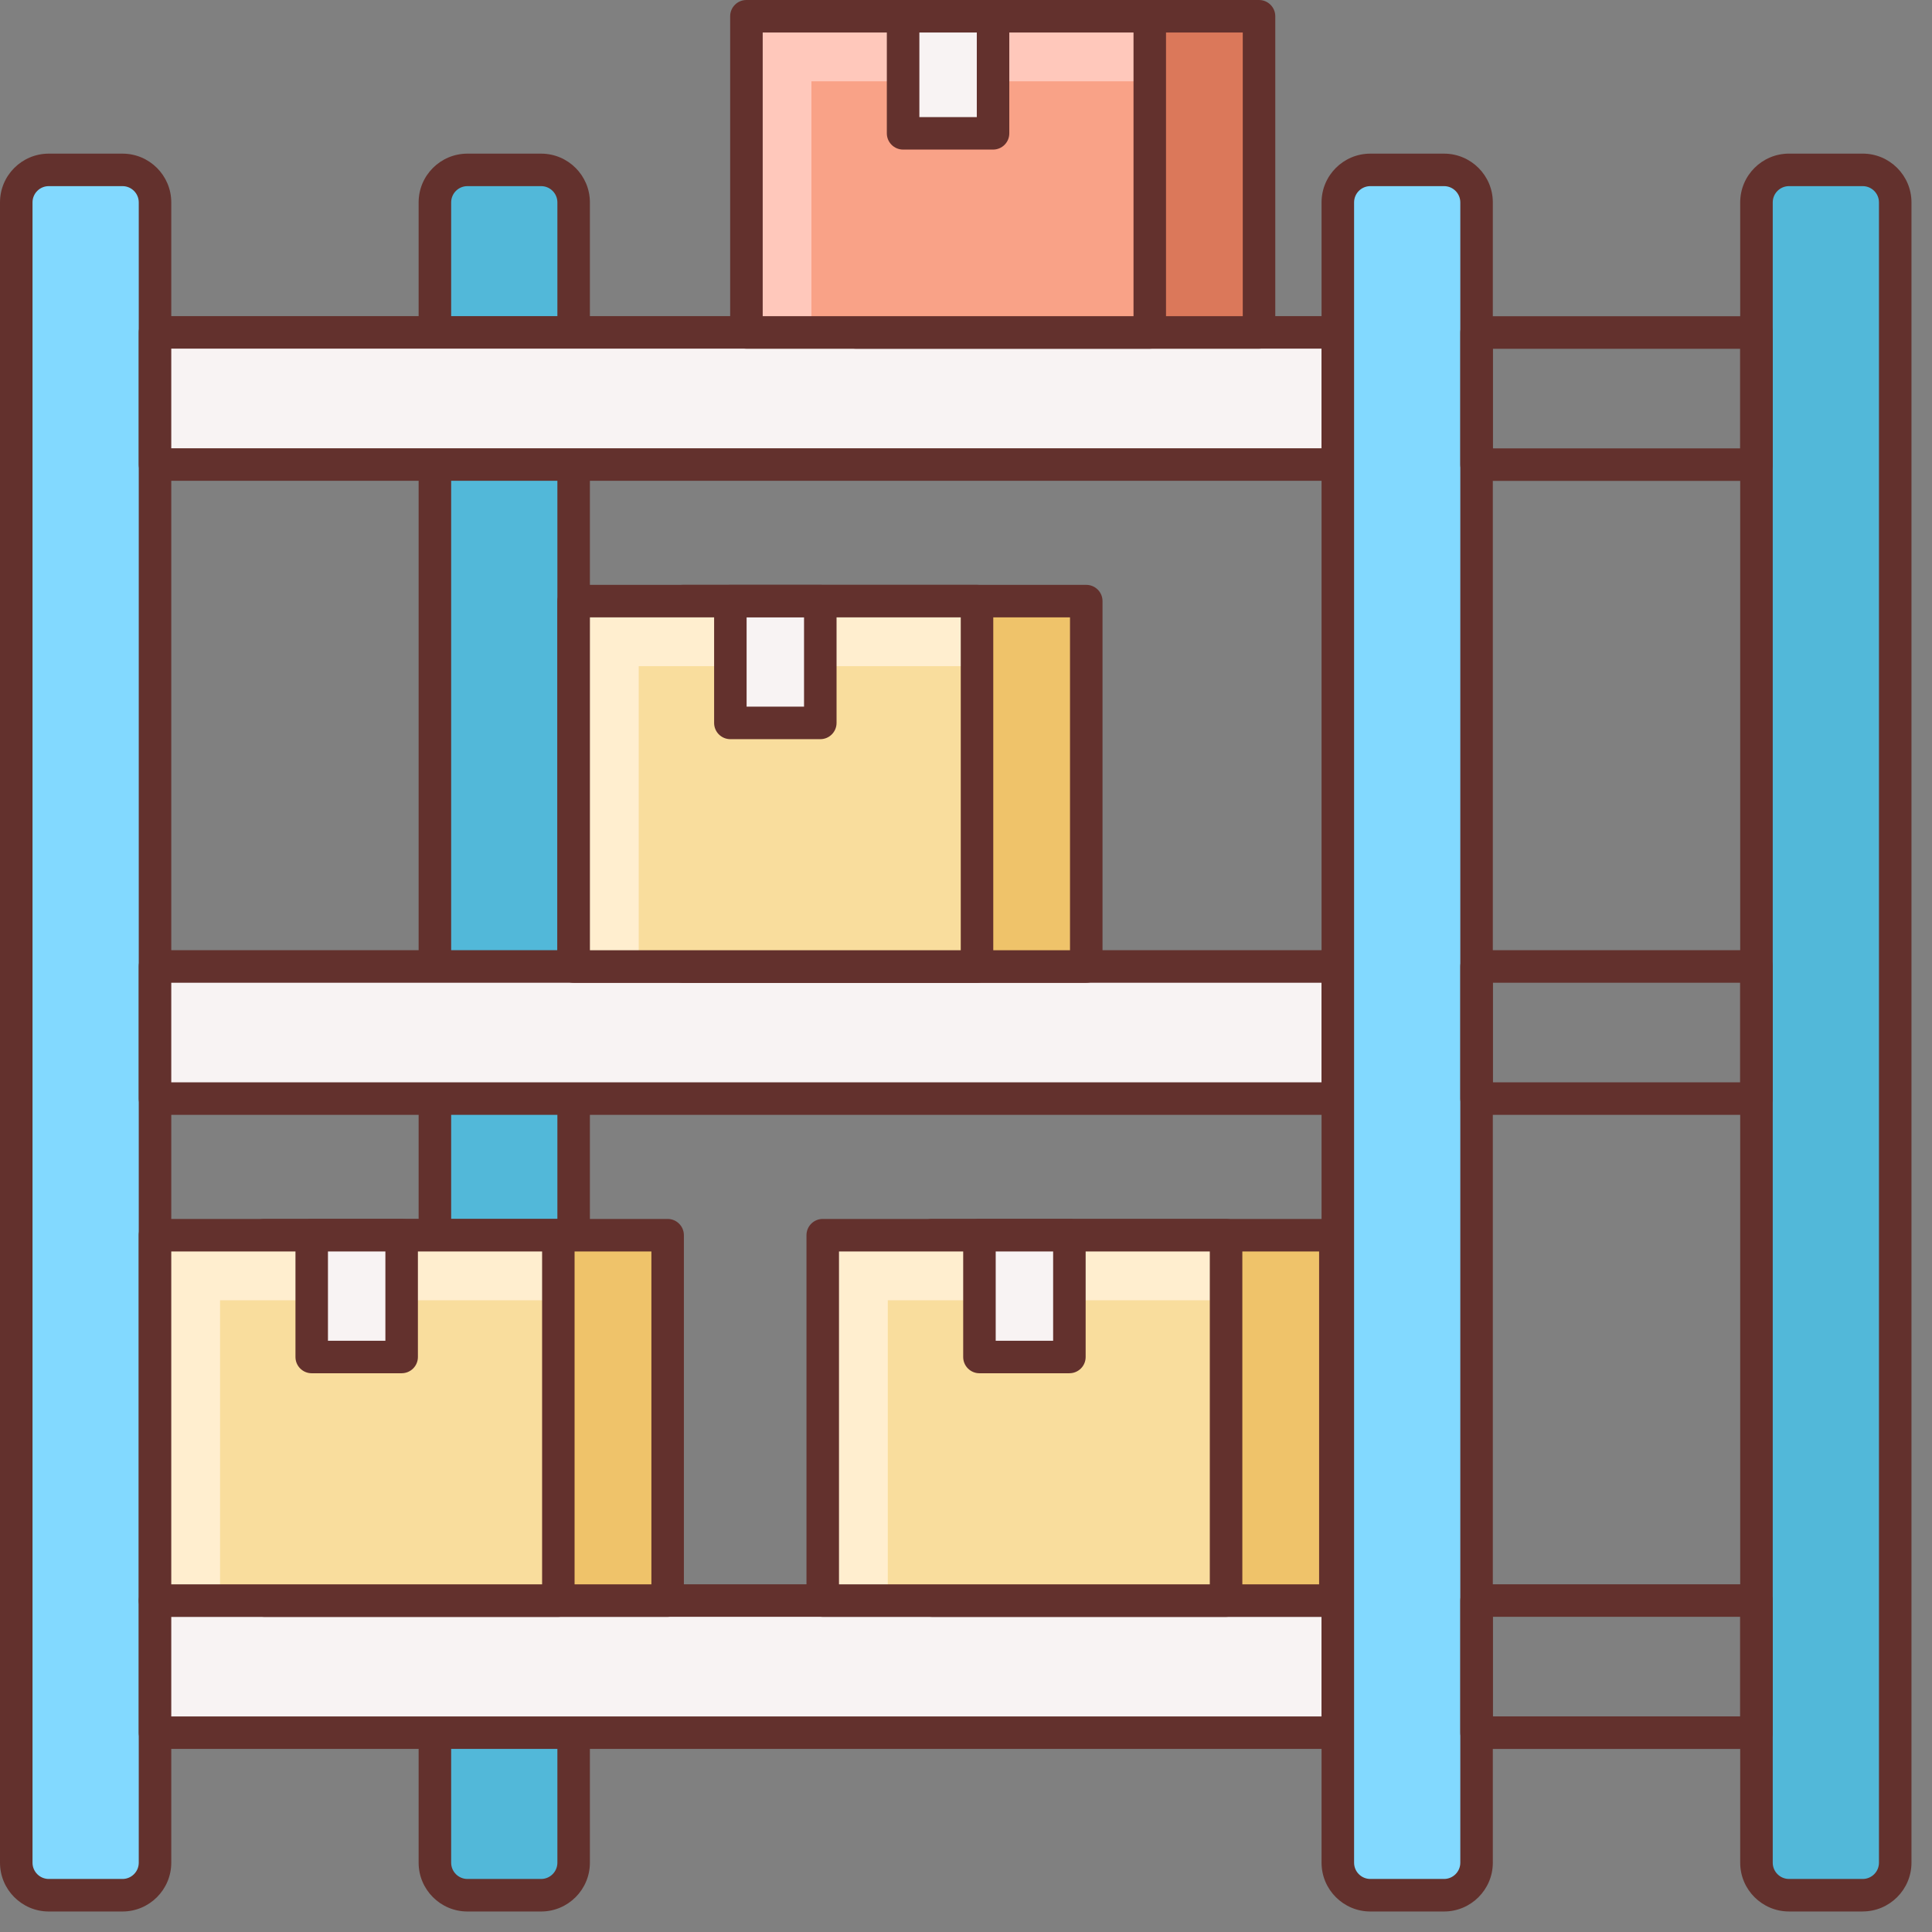 <svg xmlns="http://www.w3.org/2000/svg" width="88" height="88" viewBox="0 0 88 88">
    <rect x="0" y="0" width="88" height="88" fill="#808080" stroke="none"/>
    <g fill="none">
        <path fill="#82D9FF" d="M5.58 86.325H2.221c-.817 0-1.481-.664-1.481-1.481V9.218c0-.817.664-1.48 1.481-1.48H5.58c.817 0 1.481.663 1.481 1.48v75.624c0 .819-.664 1.483-1.481 1.483h.001z"/>
        <path fill="#63312D" d="M5.58 87.066H2.221C.996 87.066 0 86.068 0 84.843V9.218c0-1.225.996-2.22 2.222-2.22h3.357c1.226 0 2.222.995 2.222 2.22v75.626c0 1.224-.996 2.222-2.222 2.222h.001zM2.221 8.478c-.407 0-.74.332-.74.74v75.626c0 .408.333.74.74.74H5.58c.407 0 .74-.332.74-.74V9.218c0-.408-.333-.74-.74-.74H2.222z"/>
        <path fill="#52B8D9" d="M24.649 86.325H21.29c-.817 0-1.481-.664-1.481-1.481V9.218c0-.817.664-1.48 1.481-1.48h3.358c.817 0 1.481.663 1.481 1.48v75.624c0 .819-.664 1.483-1.481 1.483z"/>
        <path fill="#63312D" d="M24.649 87.066H21.29c-1.225 0-2.222-.998-2.222-2.222V9.218c0-1.225.997-2.22 2.222-2.22h3.358c1.225 0 2.221.995 2.221 2.22v75.626c0 1.224-.996 2.222-2.221 2.222zM21.29 8.478c-.407 0-.74.332-.74.74v75.626c0 .408.333.74.74.74h3.358c.407 0 .74-.332.74-.74V9.218c0-.408-.333-.74-.74-.74H21.29z"/>
        <path fill="#F8F3F3" d="M7.061 44.023L60.936 44.023 60.936 50.041 7.061 50.041z"/>
        <path fill="#63312D" d="M60.936 50.78H7.061c-.409 0-.741-.332-.741-.74V44.02c0-.409.332-.74.74-.74h53.876c.408 0 .74.331.74.74v6.019c0 .408-.331.74-.74.74zM7.801 49.299h52.394v-4.537H7.801V49.3z"/>
        <path fill="#F8F3F3" d="M7.061 15.142L60.936 15.142 60.936 21.159 7.061 21.159z"/>
        <path fill="#63312D" d="M60.936 21.898H7.061c-.409 0-.741-.332-.741-.74V15.14c0-.41.332-.74.74-.74h53.876c.408 0 .74.33.74.74v6.018c0 .408-.331.74-.74.74zm-53.135-1.48h52.394v-4.537H7.801v4.537z"/>
        <path fill="#F8F3F3" d="M7.061 72.905L60.936 72.905 60.936 78.922 7.061 78.922z"/>
        <path fill="#63312D" d="M60.936 79.661H7.061c-.409 0-.741-.331-.741-.74v-6.018c0-.41.332-.74.74-.74h53.876c.408 0 .74.33.74.74v6.018c0 .408-.331.74-.74.74zm-53.135-1.48h52.394v-4.537H7.801v4.536z"/>
        <path fill="#82D9FF" d="M65.774 86.325h-3.357c-.818 0-1.481-.664-1.481-1.481V9.218c0-.817.663-1.48 1.48-1.48h3.358c.818 0 1.482.663 1.482 1.48v75.624c0 .819-.664 1.483-1.482 1.483z"/>
        <path fill="#63312D" d="M65.774 87.066h-3.357c-1.225 0-2.222-.998-2.222-2.222V9.218c0-1.225.997-2.22 2.222-2.22h3.357c1.225 0 2.222.995 2.222 2.22v75.626c0 1.224-.997 2.222-2.222 2.222zM62.417 8.478c-.408 0-.74.332-.74.74v75.626c0 .408.332.74.74.74h3.357c.408 0 .741-.332.741-.74V9.218c0-.408-.333-.74-.74-.74h-3.358z"/>
        <path fill="#52B8D9" d="M84.844 86.325h-3.358c-.818 0-1.48-.664-1.48-1.481V9.218c0-.817.662-1.48 1.48-1.48h3.358c.817 0 1.481.663 1.481 1.48v75.624c0 .819-.664 1.483-1.481 1.483z"/>
        <g fill="#63312D">
            <path d="M18.844 80.465h-3.358c-1.225 0-2.222-.997-2.222-2.22V2.617c0-1.224.997-2.22 2.222-2.22h3.358c1.224 0 2.221.995 2.221 2.22v75.626c0 1.224-.997 2.221-2.221 2.221zM15.486 1.878c-.407 0-.74.332-.74.74v75.626c0 .408.333.74.74.74h3.358c.407 0 .74-.331.74-.74V2.618c0-.408-.333-.74-.74-.74h-3.358z" transform="translate(66 6.6)"/>
            <path d="M14.005 44.18H1.256c-.41 0-.74-.332-.74-.74V37.42c0-.409.33-.74.74-.74h12.75c.408 0 .74.331.74.741v6.017c0 .409-.332.74-.74.74h-.001zM1.996 42.699h11.268v-4.537H1.996V42.7zm12.009-27.396H1.256c-.41 0-.74-.332-.74-.741V8.544c0-.408.33-.74.74-.74h12.75c.408 0 .74.332.74.74v6.019c0 .408-.332.74-.74.74h-.001zM1.996 13.822h11.268V9.286H1.996v4.536zm12.009 59.24H1.256c-.41 0-.74-.332-.74-.741v-6.018c0-.41.33-.74.74-.74h12.75c.408 0 .74.33.74.74v6.018c0 .408-.332.74-.74.74h-.001zM1.996 71.58h11.268v-4.537H1.996v4.536z" transform="translate(66 6.6)"/>
        </g>
        <path fill="#EFC36A" d="M42.452 56.263L60.824 56.263 60.824 72.905 42.452 72.905z"/>
        <path fill="#63312D" d="M60.824 73.645H42.453c-.409 0-.74-.332-.74-.74V56.262c0-.409.331-.741.74-.741h18.371c.408 0 .74.332.74.741v16.64c0 .41-.331.743-.74.743zm-17.63-1.481h16.89V57.003h-16.89v15.16z"/>
        <path fill="#F9DD9D" d="M37.475 56.263L55.848 56.263 55.848 72.905 37.475 72.905z"/>
        <path fill="#FFEECF" d="M40.437 59.225L55.848 59.225 55.848 56.263 37.475 56.263 37.475 72.905 40.437 72.905z"/>
        <path fill="#63312D" d="M55.847 73.645H37.475c-.409 0-.741-.332-.741-.74V56.262c0-.409.332-.741.74-.741h18.373c.408 0 .74.332.74.741v16.64c0 .41-.33.743-.74.743zm-17.632-1.481h16.89V57.003h-16.89v15.16z"/>
        <path fill="#F8F3F3" d="M44.614 56.263L48.709 56.263 48.709 61.81 44.614 61.81z"/>
        <path fill="#63312D" d="M48.71 62.55h-4.098c-.408 0-.74-.332-.74-.74v-5.548c0-.409.332-.741.74-.741h4.097c.409 0 .741.332.741.741v5.547c0 .41-.332.74-.74.74v.001zm-3.357-1.481h2.616v-4.066h-2.616v4.066z"/>
        <path fill="#EFC36A" d="M31.106 27.381L49.48 27.381 49.48 44.023 31.106 44.023z"/>
        <path fill="#63312D" d="M49.48 44.764H31.106c-.408 0-.74-.332-.74-.74V27.38c0-.409.331-.74.74-.74h18.372c.409 0 .74.331.74.74v16.64c.002.41-.33.743-.738.743zm-17.633-1.481h16.89V28.12h-16.89v15.162z"/>
        <path fill="#F9DD9D" d="M26.13 27.381L44.503 27.381 44.503 44.023 26.13 44.023z"/>
        <path fill="#FFEECF" d="M29.092 30.343L44.503 30.343 44.503 27.381 26.13 27.381 26.13 44.023 29.092 44.023z"/>
        <path fill="#63312D" d="M44.501 44.764H26.13c-.408 0-.74-.332-.74-.74V27.38c0-.409.332-.74.741-.74h18.371c.408 0 .74.331.74.74v16.64c0 .41-.33.743-.74.743zm-17.63-1.481h16.89V28.12H26.87v15.162z"/>
        <path fill="#F8F3F3" d="M33.268 27.381L37.364 27.381 37.364 32.928 33.268 32.928z"/>
        <path fill="#63312D" d="M37.364 33.668h-4.097c-.409 0-.74-.331-.74-.74v-5.547c0-.409.331-.74.74-.74h4.097c.408 0 .74.331.74.74v5.547c0 .41-.332.74-.74.74zm-3.357-1.481h2.616v-4.065h-2.616v4.066-.001z"/>
        <path fill="#EFC36A" d="M12.037 56.263L30.41 56.263 30.41 72.905 12.037 72.905z"/>
        <path fill="#63312D" d="M30.41 73.645H12.036c-.408 0-.74-.332-.74-.74V56.262c0-.409.331-.741.74-.741H30.41c.408 0 .74.332.74.741v16.64c0 .41-.332.743-.74.743zm-17.632-1.481H29.67V57.003H12.778v15.16z"/>
        <path fill="#F9DD9D" d="M7.061 56.263L25.433 56.263 25.433 72.905 7.061 72.905z"/>
        <path fill="#FFEECF" d="M10.023 59.225L25.433 59.225 25.433 56.263 7.061 56.263 7.061 72.905 10.023 72.905z"/>
        <path fill="#63312D" d="M25.432 73.645H7.06c-.409 0-.741-.332-.741-.74V56.262c0-.409.332-.741.74-.741h18.372c.408 0 .74.332.74.741v16.64c0 .41-.33.743-.74.743zm-17.63-1.481h16.89V57.003H7.801v15.16z"/>
        <path fill="#F8F3F3" d="M14.199 56.263L18.295 56.263 18.295 61.81 14.199 61.81z"/>
        <path fill="#63312D" d="M18.295 62.55h-4.097c-.409 0-.74-.332-.74-.74v-5.548c0-.409.331-.741.74-.741h4.097c.408 0 .74.332.74.741v5.547c0 .41-.332.74-.74.74v.001zm-3.357-1.481h2.616v-4.066h-2.616v4.066z"/>
        <path fill="#DB785A" d="M38.975 0.74L57.349 0.74 57.349 15.14 38.975 15.14z"/>
        <path fill="#63312D" d="M57.347 15.882H38.975c-.408 0-.74-.332-.74-.74V.74c0-.408.332-.74.74-.74h18.372c.408 0 .74.332.74.74v14.4c0 .41-.33.742-.74.742zm-17.631-1.48h16.89V1.481h-16.89v12.92z"/>
        <path fill="#F9A287" d="M33.999 0.74L52.372 0.74 52.372 15.14 33.999 15.14z"/>
        <path fill="#FFC8BB" d="M36.959 3.703L52.37 3.703 52.37 0.74 33.997 0.74 33.997 15.142 36.959 15.142z"/>
        <path fill="#63312D" d="M52.37 15.882H33.998c-.408 0-.74-.332-.74-.74V.74c0-.408.332-.74.741-.74H52.37c.408 0 .74.332.74.74v14.4c0 .41-.331.742-.74.742zm-17.63-1.48h16.89V1.481H34.74v12.92z"/>
        <path fill="#F8F3F3" d="M41.136 0.74L45.232 0.74 45.232 6.073 41.136 6.073z"/>
        <path fill="#63312D" d="M45.232 6.813h-4.097c-.409 0-.741-.332-.741-.74V.74c0-.408.332-.74.74-.74h4.098c.408 0 .74.332.74.74v5.333c0 .41-.33.74-.74.74zm-3.356-1.48h2.616V1.48h-2.616v3.851z"/>
    </g>
</svg>
